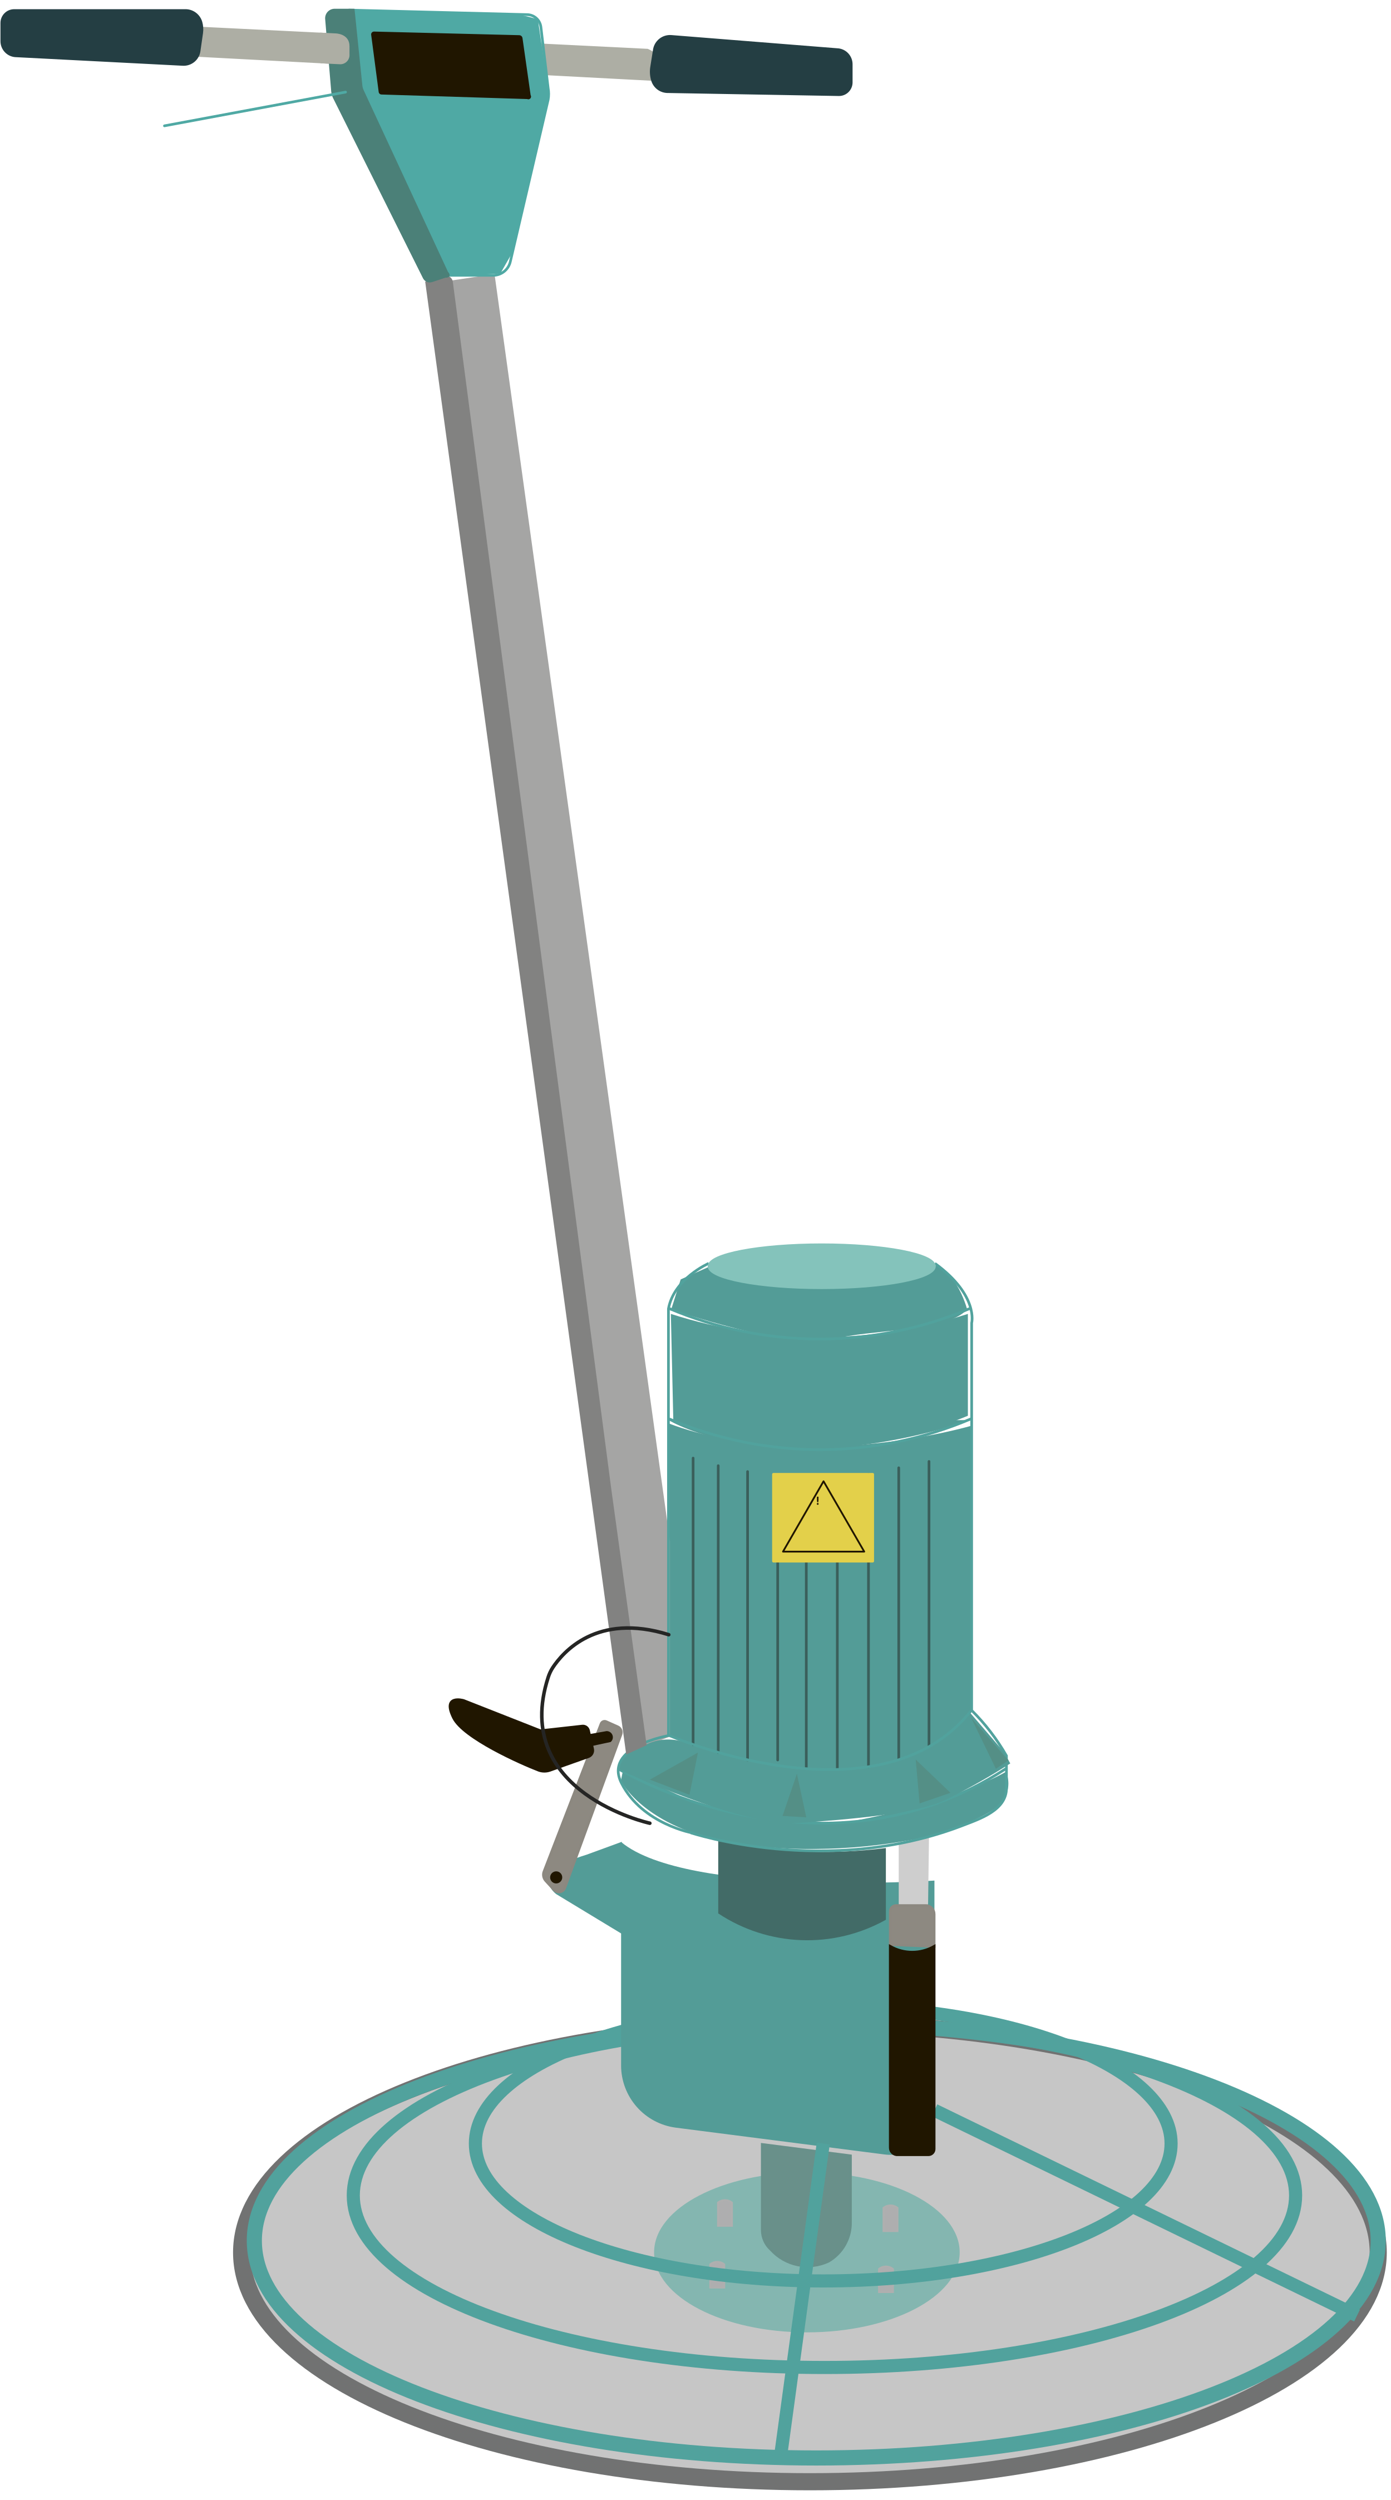 <svg width="138" height="248" viewBox="0 0 138 248" fill="none" xmlns="http://www.w3.org/2000/svg">
<path d="M80.352 246.201C111.49 246.201 136.732 236.019 136.732 223.459C136.732 210.9 111.49 200.718 80.352 200.718C49.213 200.718 23.971 210.9 23.971 223.459C23.971 236.019 49.213 246.201 80.352 246.201Z" fill="#C6C6C6" stroke="#717272" stroke-width="1.7" stroke-miterlimit="10"/>
<path d="M81.793 234.868C107.608 234.868 128.536 227.226 128.536 217.8C128.536 208.374 107.608 200.733 81.793 200.733C55.977 200.733 35.049 208.374 35.049 217.8C35.049 227.226 55.977 234.868 81.793 234.868Z" stroke="#51A29D" stroke-width="1.3" stroke-miterlimit="10"/>
<path d="M80.982 243.844C111.772 243.844 136.732 234.193 136.732 222.289C136.732 210.384 111.772 200.733 80.982 200.733C50.192 200.733 25.232 210.384 25.232 222.289C25.232 234.193 50.192 243.844 80.982 243.844Z" stroke="#51A29D" stroke-width="1.5" stroke-miterlimit="10"/>
<path d="M92.705 209.349L134.63 229.719" stroke="#51A29D" stroke-width="1.3" stroke-miterlimit="10"/>
<path d="M80.051 231.25C88.35 231.25 95.077 227.755 95.077 223.444C95.077 219.134 88.35 215.639 80.051 215.639C71.753 215.639 65.025 219.134 65.025 223.444C65.025 227.755 71.753 231.25 80.051 231.25Z" fill="#84B6B0" stroke="#84B6B0" stroke-width="0.265" stroke-miterlimit="10"/>
<path d="M70.459 226.942V224.63C70.657 224.471 70.903 224.384 71.157 224.384C71.411 224.384 71.658 224.471 71.855 224.63V226.942H70.459Z" fill="#AEAEAF" stroke="#AFAFAF" stroke-width="0.176" stroke-miterlimit="10"/>
<path d="M87.197 227.392V225.096C87.394 224.936 87.64 224.849 87.894 224.849C88.148 224.849 88.395 224.936 88.593 225.096V227.392H87.197Z" fill="#AEAEAF" stroke="#AFAFAF" stroke-width="0.176" stroke-miterlimit="10"/>
<path d="M87.647 221.343V219.031C87.844 218.872 88.091 218.785 88.345 218.785C88.599 218.785 88.845 218.872 89.043 219.031V221.343H87.647Z" fill="#AEAEAF" stroke="#AFAFAF" stroke-width="0.176" stroke-miterlimit="10"/>
<path d="M71.225 220.818V218.506C71.423 218.346 71.669 218.259 71.923 218.259C72.177 218.259 72.423 218.346 72.621 218.506V220.818H71.225Z" fill="#AEAEAF" stroke="#AFAFAF" stroke-width="0.176" stroke-miterlimit="10"/>
<path d="M81.672 226.281C100.732 226.281 116.182 220.179 116.182 212.652C116.182 205.124 100.732 199.022 81.672 199.022C62.613 199.022 47.163 205.124 47.163 212.652C47.163 220.179 62.613 226.281 81.672 226.281Z" stroke="#51A29D" stroke-width="1.3" stroke-miterlimit="10"/>
<path d="M67.052 211.076L87.737 213.732C88.359 213.814 88.992 213.761 89.592 213.578C90.192 213.394 90.746 213.085 91.217 212.67C91.688 212.254 92.064 211.743 92.321 211.171C92.577 210.598 92.709 209.977 92.705 209.349V186.563C92.705 186.563 68.163 188.199 61.618 182.735V204.906C61.62 206.419 62.173 207.879 63.173 209.015C64.173 210.15 65.552 210.882 67.052 211.076Z" fill="#539C97"/>
<path d="M75.623 212.742V221.223C75.622 221.591 75.7 221.955 75.85 222.292C76 222.628 76.219 222.929 76.494 223.174C77.194 223.949 78.125 224.479 79.148 224.687C80.172 224.895 81.235 224.77 82.183 224.33C82.862 223.936 83.423 223.368 83.808 222.685C84.194 222.001 84.389 221.227 84.374 220.442V213.868L75.623 212.742Z" fill="#69908A" stroke="#68908A" stroke-width="0.265" stroke-miterlimit="10"/>
<path d="M71.255 189.82C73.701 191.444 76.548 192.362 79.482 192.473C82.416 192.585 85.325 191.885 87.887 190.451V183.336C82.338 184.045 76.708 183.771 71.255 182.525V189.82Z" fill="#426B67"/>
<path d="M81.672 212.652L77.424 243.799" stroke="#51A29D" stroke-width="1.3" stroke-miterlimit="10"/>
<path d="M89.163 188.8V182.885L92.165 182.195L92.075 188.83C92.071 188.903 92.039 188.971 91.986 189.022C91.933 189.072 91.863 189.1 91.79 189.1H89.418C89.381 189.098 89.345 189.089 89.312 189.072C89.279 189.056 89.249 189.033 89.225 189.005C89.201 188.977 89.184 188.944 89.173 188.909C89.162 188.873 89.159 188.836 89.163 188.8Z" fill="#CECECE"/>
<path d="M96.353 140.885C76.704 147.25 66.331 140.885 66.331 140.885H96.353Z" fill="#539C97"/>
<path d="M66.347 141.216V172.168C66.347 172.168 87.197 181.084 96.368 169.631V141.441C96.368 141.441 79.976 146.304 66.347 141.216Z" fill="#539C97"/>
<path d="M66.556 129.897C66.556 129.897 78.565 133.965 82.438 132.9C86.311 131.834 93.921 132.179 95.948 129.897C95.948 129.897 94.687 124.974 91.444 125.394C88.202 125.814 71.81 125.019 71.81 125.019L67.532 126.925L66.526 130.108L66.556 129.897Z" fill="#539C97"/>
<path d="M48.949 27.344L66.332 152.894V172.183L64.005 173.083L44.791 27.959L48.949 27.344Z" fill="#A5A5A4" stroke="#A5A5A4" stroke-width="0.265" stroke-miterlimit="10" stroke-linecap="round"/>
<path d="M61.618 176.566C61.513 176.686 64.11 181.715 73.867 183.035C80.156 183.789 86.528 183.459 92.705 182.06C92.705 182.06 98.109 180.349 99.34 178.862C99.694 178.44 99.925 177.927 100.007 177.382C100.089 176.836 100.019 176.279 99.805 175.77C99.805 175.77 94.326 179.058 83.444 180.859C83.444 180.859 72.02 180.409 68.343 178.592C66.209 177.526 64.019 176.574 61.783 175.74L61.618 176.566Z" fill="#539C97"/>
<path d="M66.557 130.348L66.797 140.855C66.797 140.855 79.601 147.22 96.023 140.45V130.348C86.441 133.423 76.138 133.423 66.557 130.348Z" fill="#539C97"/>
<path d="M68.523 181.82C68.523 181.82 82.033 186.323 95.542 181.084C97.209 180.439 99.85 179.583 99.85 177.406V174.179C98.906 172.531 97.745 171.016 96.398 169.676V131.248C96.398 131.248 97.119 128.516 92.75 125.334" stroke="#51A29D" stroke-width="0.265" stroke-miterlimit="10"/>
<path d="M70.309 125.334C70.309 125.334 66.857 126.835 66.316 129.837V172.213" stroke="#51A29D" stroke-width="0.265" stroke-miterlimit="10"/>
<path d="M81.522 127.751C87.699 127.751 92.705 126.797 92.705 125.619C92.705 124.442 87.699 123.488 81.522 123.488C75.346 123.488 70.339 124.442 70.339 125.619C70.339 126.797 75.346 127.751 81.522 127.751Z" fill="#84C3BB" stroke="#84C3BB" stroke-width="0.265" stroke-miterlimit="10"/>
<path d="M61.303 175.455C61.303 175.455 81.162 187.629 99.805 175.455" stroke="#51A29D" stroke-width="0.265" stroke-miterlimit="10"/>
<path d="M61.603 175.635C61.603 175.635 73.612 181.219 78.985 180.859C84.359 180.499 90.994 179.928 93.846 178.547C96.036 177.462 98.165 176.259 100.226 174.945L99.64 173.864L96.233 169.901C94.787 171.53 93.03 172.855 91.066 173.799C89.103 174.742 86.97 175.285 84.795 175.395C80.727 175.559 76.656 175.165 72.696 174.224L67.517 172.723C66.338 172.424 65.09 172.563 64.005 173.113C64.005 173.113 60.477 174.299 61.603 175.635Z" fill="#539C97"/>
<path d="M68.763 144.653V173.083" stroke="#3A5F5B" stroke-width="0.265" stroke-miterlimit="10" stroke-linecap="round"/>
<path d="M71.255 145.404V173.864" stroke="#3A5F5B" stroke-width="0.265" stroke-miterlimit="10" stroke-linecap="round"/>
<path d="M74.167 145.989V174.599" stroke="#3A5F5B" stroke-width="0.265" stroke-miterlimit="10" stroke-linecap="round"/>
<path d="M77.154 146.394V174.599" stroke="#3A5F5B" stroke-width="0.265" stroke-miterlimit="10" stroke-linecap="round"/>
<path d="M79.991 154.875V175.455" stroke="#3A5F5B" stroke-width="0.265" stroke-miterlimit="10" stroke-linecap="round"/>
<path d="M83.069 175.455V154.875" stroke="#3A5F5B" stroke-width="0.265" stroke-miterlimit="10" stroke-linecap="round"/>
<path d="M86.161 146.259V175.26" stroke="#3A5F5B" stroke-width="0.265" stroke-miterlimit="10" stroke-linecap="round"/>
<path d="M89.163 174.554V145.614" stroke="#3A5F5B" stroke-width="0.265" stroke-miterlimit="10" stroke-linecap="round"/>
<path d="M92.165 144.983V173.173" stroke="#3A5F5B" stroke-width="0.265" stroke-miterlimit="10" stroke-linecap="round"/>
<path d="M66.347 129.792C71.077 131.803 76.165 132.84 81.305 132.84C86.445 132.84 91.532 131.803 96.263 129.792" stroke="#51A29D" stroke-width="0.265" stroke-miterlimit="10"/>
<path d="M66.391 140.765C71.122 142.776 76.21 143.813 81.35 143.813C86.49 143.813 91.577 142.776 96.308 140.765" stroke="#51A29D" stroke-width="0.265" stroke-miterlimit="10"/>
<path d="M68.808 181.865C68.808 181.865 63.735 180.994 61.663 176.911C59.802 173.263 66.392 172.168 66.392 172.168C66.392 172.168 87.302 181.264 96.413 169.631" stroke="#51A29D" stroke-width="0.265" stroke-miterlimit="10"/>
<path d="M86.581 146.259H76.734V154.875H86.581V146.259Z" fill="#E3D04A" stroke="#E3D04A" stroke-width="0.265" stroke-linejoin="round"/>
<path d="M62.233 173.864L64.005 173.053L60.522 147.805L44.791 27.959C44.779 27.879 44.751 27.802 44.707 27.735C44.663 27.667 44.604 27.61 44.535 27.567C44.467 27.524 44.39 27.496 44.309 27.486C44.229 27.476 44.147 27.484 44.07 27.509L42.329 28.034L62.233 173.864Z" fill="#828281" stroke="#828281" stroke-width="0.265" stroke-miterlimit="10" stroke-linecap="round"/>
<path d="M61.933 191.997L55.194 187.914C55.194 187.914 52.191 185.812 58.196 183.996L61.678 182.72" fill="#539C97"/>
<path d="M56.034 187.283L61.603 172.063C61.654 171.921 61.651 171.765 61.592 171.626C61.534 171.487 61.425 171.375 61.288 171.312L60.147 170.802C60.101 170.779 60.051 170.767 60 170.765C59.949 170.762 59.898 170.771 59.85 170.789C59.802 170.807 59.758 170.835 59.722 170.871C59.685 170.907 59.656 170.949 59.637 170.997L53.978 185.647C53.913 185.806 53.896 185.979 53.928 186.147C53.96 186.315 54.04 186.47 54.158 186.593L54.983 187.494C55.057 187.572 55.149 187.63 55.251 187.663C55.353 187.696 55.462 187.702 55.567 187.681C55.672 187.66 55.771 187.612 55.852 187.543C55.934 187.473 55.997 187.384 56.034 187.283Z" fill="#8D8981" stroke="#8C8880" stroke-width="0.265" stroke-miterlimit="10"/>
<path d="M57.775 171.237L53.617 171.702L45.992 168.7C45.992 168.7 43.815 168.055 45.001 170.426C45.992 172.408 51.651 174.93 53.452 175.62C53.812 175.747 54.204 175.747 54.563 175.62L58.376 174.269C58.524 174.215 58.648 174.109 58.725 173.972C58.802 173.834 58.827 173.673 58.796 173.519L58.391 171.702C58.365 171.562 58.288 171.436 58.174 171.35C58.06 171.264 57.917 171.223 57.775 171.237Z" fill="#201600" stroke="#201600" stroke-width="0.265" stroke-miterlimit="10" stroke-linecap="round"/>
<path d="M19.663 5.548L64.89 7.935C64.89 7.935 66.391 5.848 64.245 4.933L20.143 2.756L19.663 5.548Z" fill="#ADAEA4" stroke="#ADAEA4" stroke-width="0.176" stroke-miterlimit="10" stroke-linecap="round"/>
<path d="M64.47 180.874C64.47 180.874 50.675 177.872 54.383 166.404C54.49 166.065 54.641 165.742 54.833 165.443C55.824 163.942 59.186 159.934 66.347 162.171" stroke="#252524" stroke-width="0.353" stroke-miterlimit="10" stroke-linecap="round"/>
<path d="M19.978 2.186C19.882 1.857 19.686 1.566 19.417 1.353C19.148 1.141 18.82 1.017 18.477 1H1.41C1.072 1 0.747 1.134 0.508 1.374C0.268 1.613 0.134 1.938 0.134 2.276V4.077C0.132 4.451 0.27 4.811 0.519 5.089C0.769 5.366 1.113 5.541 1.485 5.578L18.117 6.434C18.52 6.46 18.918 6.332 19.23 6.076C19.543 5.819 19.746 5.454 19.798 5.053L20.053 3.282C20.105 2.915 20.079 2.542 19.978 2.186Z" fill="#243E43" stroke="#243E43" stroke-width="0.176" stroke-miterlimit="10" stroke-linecap="round"/>
<path d="M64.68 7.935C64.77 8.269 64.964 8.566 65.234 8.782C65.504 8.998 65.836 9.122 66.181 9.136L83.204 9.436C83.371 9.44 83.537 9.411 83.692 9.35C83.847 9.29 83.989 9.199 84.109 9.083C84.23 8.967 84.325 8.828 84.391 8.675C84.458 8.522 84.493 8.357 84.495 8.19V6.389C84.498 6.022 84.367 5.667 84.126 5.391C83.885 5.114 83.552 4.935 83.189 4.888L66.602 3.567C66.197 3.535 65.795 3.656 65.476 3.906C65.156 4.156 64.942 4.517 64.876 4.918L64.605 6.629C64.531 7.064 64.557 7.511 64.68 7.935Z" fill="#243E43" stroke="#243E43" stroke-width="0.176" stroke-miterlimit="10" stroke-linecap="round"/>
<path d="M44.461 27.314H48.964C49.355 27.306 49.731 27.167 50.034 26.919C50.336 26.672 50.546 26.329 50.63 25.948L54.383 9.886C54.45 9.514 54.45 9.133 54.383 8.761L53.662 2.681C53.622 2.345 53.462 2.035 53.211 1.809C52.959 1.583 52.635 1.455 52.296 1.45L34.629 1" stroke="#4FA9A4" stroke-width="0.265" stroke-miterlimit="10" stroke-linecap="round"/>
<path d="M44.071 27.449L49.64 27.134L50.84 25.032L54.458 9.436L53.362 1.931C52.209 1.548 51.004 1.346 49.79 1.33L35.049 1L35.875 10.007L44.071 27.449Z" fill="#4FA9A4"/>
<path d="M35.049 1H33.203C33.09 1 32.978 1.023 32.874 1.068C32.771 1.113 32.678 1.18 32.601 1.263C32.525 1.347 32.467 1.445 32.431 1.552C32.395 1.66 32.382 1.773 32.392 1.886L32.993 9.076C33.018 9.278 33.073 9.476 33.158 9.661L42.089 27.554C42.157 27.686 42.27 27.79 42.408 27.845C42.546 27.9 42.699 27.903 42.84 27.854L44.161 27.419C44.326 27.419 44.671 27.419 44.326 27.029L35.965 9.016C35.883 8.846 35.833 8.663 35.815 8.475L35.049 1Z" fill="#4B8078" stroke="#4B8078" stroke-width="0.265" stroke-miterlimit="10" stroke-linecap="round"/>
<path d="M34.283 9.136L16.316 12.483" stroke="#4FA9A4" stroke-width="0.265" stroke-miterlimit="10" stroke-linecap="round"/>
<path d="M36.821 3.432L37.571 9.136C37.582 9.203 37.617 9.265 37.669 9.309C37.721 9.353 37.788 9.377 37.856 9.376L52.297 9.826C52.35 9.852 52.41 9.86 52.468 9.849C52.526 9.837 52.579 9.807 52.618 9.763C52.657 9.718 52.681 9.662 52.685 9.603C52.689 9.544 52.674 9.486 52.642 9.436L51.831 3.747C51.816 3.68 51.781 3.62 51.729 3.574C51.678 3.528 51.614 3.499 51.546 3.492L37.121 3.132C37.081 3.129 37.041 3.136 37.003 3.15C36.966 3.164 36.932 3.186 36.904 3.215C36.875 3.243 36.853 3.277 36.839 3.314C36.825 3.352 36.818 3.392 36.821 3.432Z" fill="#201600"/>
<path d="M31.777 3.327L33.278 3.402C33.278 3.402 34.599 3.402 34.584 4.603V5.398C34.593 5.518 34.576 5.639 34.534 5.751C34.492 5.864 34.425 5.966 34.34 6.051C34.254 6.135 34.151 6.199 34.037 6.24C33.924 6.28 33.803 6.295 33.683 6.284L31.852 6.194" fill="#ADAEA4"/>
<path d="M31.777 3.327L33.278 3.402C33.278 3.402 34.599 3.402 34.584 4.603V5.398C34.593 5.518 34.576 5.639 34.534 5.751C34.492 5.864 34.425 5.966 34.34 6.051C34.254 6.135 34.151 6.199 34.037 6.24C33.924 6.28 33.803 6.295 33.683 6.284L31.852 6.194" stroke="#ADAEA4" stroke-width="0.176" stroke-miterlimit="10" stroke-linecap="round"/>
<path d="M77.68 153.93H85.74L81.703 146.95L77.68 153.93Z" fill="#E3D04A" stroke="#201600" stroke-width="0.176" stroke-linejoin="round"/>
<path d="M81.05 148.48H81.201V148.852L81.172 149.036H81.079L81.05 148.852V148.48ZM81.034 149.196C81.034 149.17 81.042 149.149 81.059 149.134C81.075 149.118 81.097 149.11 81.124 149.11C81.153 149.11 81.175 149.118 81.192 149.134C81.209 149.149 81.217 149.17 81.217 149.196C81.217 149.222 81.209 149.243 81.192 149.259C81.175 149.275 81.153 149.283 81.124 149.283C81.097 149.283 81.075 149.275 81.059 149.259C81.042 149.243 81.034 149.222 81.034 149.196Z" fill="#201600"/>
<path d="M94.297 177.857L90.844 174.554L91.234 178.908L94.297 177.857Z" fill="#548F86"/>
<path d="M64.47 176.551L69.244 173.864L68.403 178.052L64.47 176.551Z" fill="#548F86"/>
<path d="M79.061 175.965L79.991 180.288L77.635 180.153L79.061 175.965Z" fill="#548F86"/>
<path d="M88.322 192.913V189.64C88.32 189.562 88.334 189.484 88.362 189.412C88.391 189.339 88.434 189.272 88.488 189.216C88.543 189.161 88.608 189.116 88.68 189.086C88.752 189.055 88.83 189.04 88.908 189.04H91.82C91.933 189.04 92.046 189.062 92.151 189.106C92.256 189.15 92.351 189.215 92.43 189.296C92.51 189.377 92.573 189.473 92.615 189.578C92.657 189.684 92.677 189.797 92.675 189.91V193.093L88.322 192.913Z" fill="#8D8981" stroke="#8C8880" stroke-width="0.265" stroke-miterlimit="10"/>
<path d="M88.322 213.042V193.093C88.985 193.47 89.736 193.669 90.499 193.669C91.262 193.669 92.012 193.47 92.675 193.093V213.177C92.677 213.253 92.664 213.329 92.636 213.4C92.609 213.471 92.567 213.536 92.514 213.59C92.46 213.645 92.397 213.688 92.327 213.718C92.257 213.747 92.181 213.763 92.105 213.762H89.103C89.003 213.773 88.901 213.762 88.806 213.731C88.71 213.699 88.623 213.648 88.549 213.579C88.475 213.511 88.416 213.428 88.377 213.335C88.338 213.243 88.319 213.143 88.322 213.042Z" fill="#201600" stroke="#201600" stroke-width="0.265" stroke-miterlimit="10"/>
<path d="M98.8 175.47L96.353 170.426L100.046 174.644L98.8 175.47Z" fill="#548F86"/>
<path d="M58.496 172.168L60.192 171.867C60.288 171.868 60.38 171.897 60.459 171.951C60.538 172.005 60.599 172.081 60.634 172.169C60.67 172.258 60.678 172.355 60.658 172.448C60.638 172.542 60.591 172.627 60.522 172.693L58.706 173.083L58.496 172.168Z" fill="#201600" stroke="#201600" stroke-width="0.265" stroke-miterlimit="10" stroke-linecap="round"/>
<path d="M55.179 186.848C55.51 186.848 55.779 186.579 55.779 186.248C55.779 185.916 55.51 185.647 55.179 185.647C54.847 185.647 54.578 185.916 54.578 186.248C54.578 186.579 54.847 186.848 55.179 186.848Z" fill="#201600"/>
</svg>
